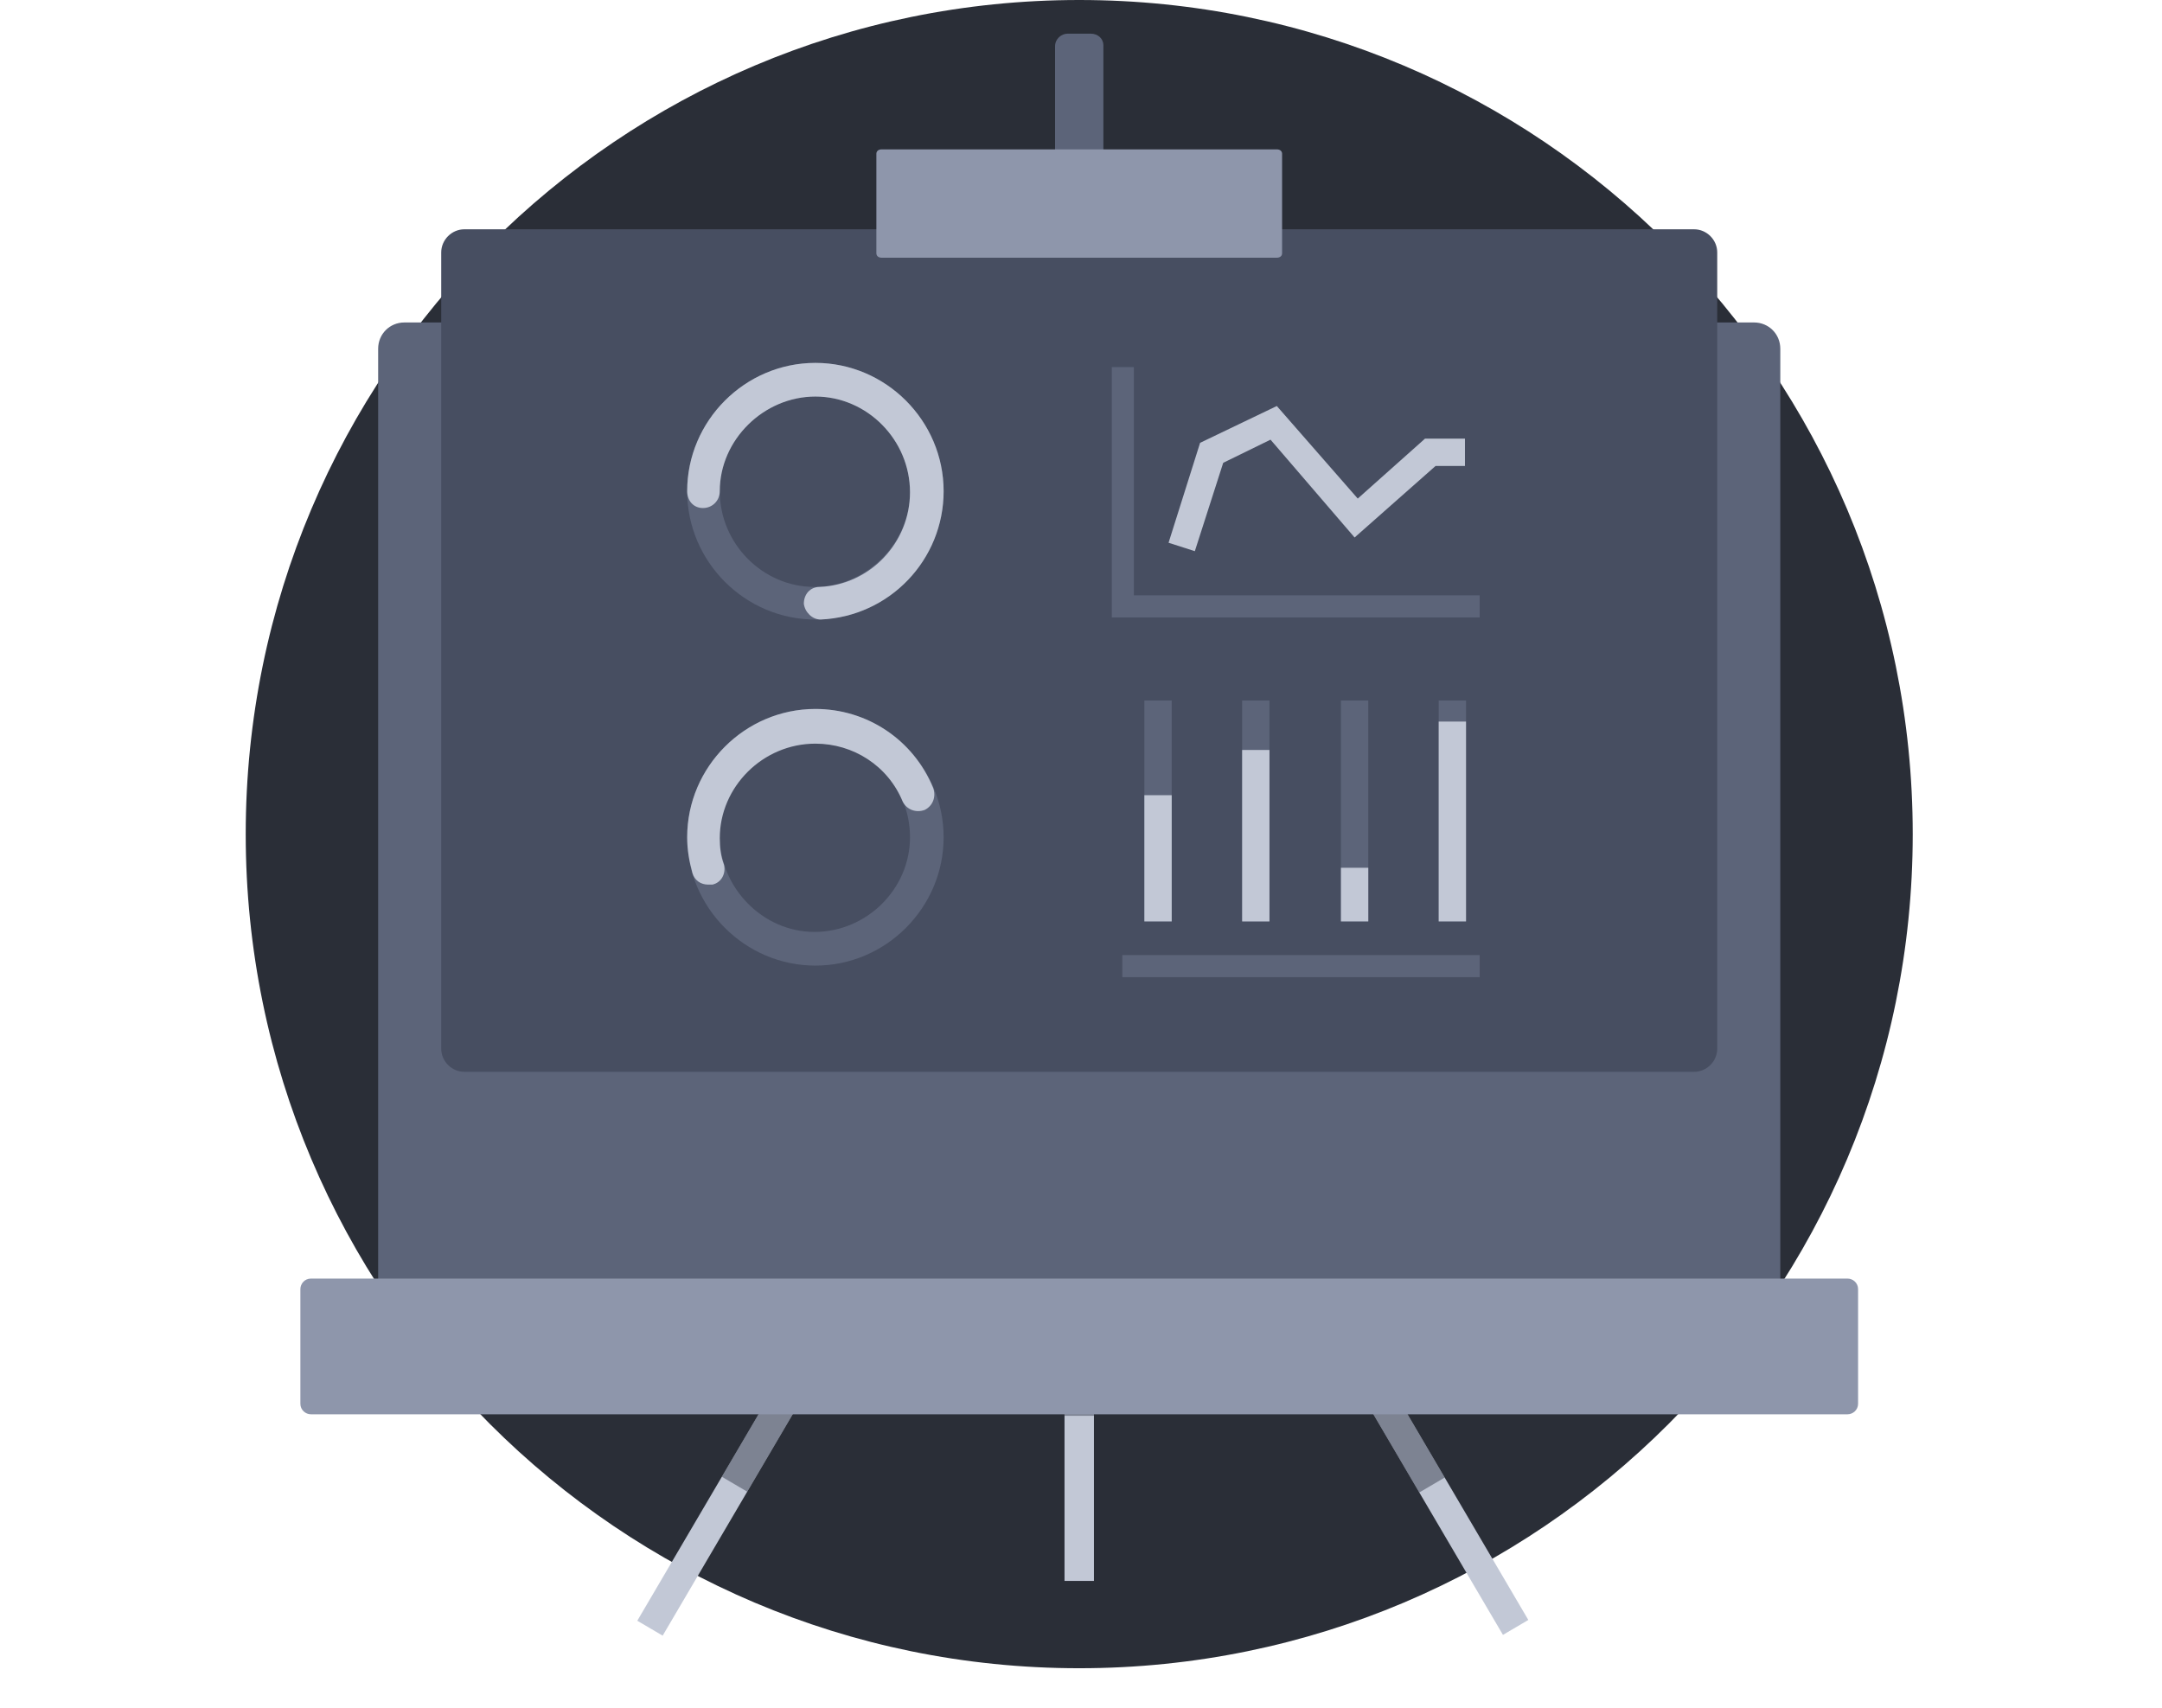 <svg width="162" height="128" viewBox="0 0 162 128" fill="none" xmlns="http://www.w3.org/2000/svg">
<path d="M80.867 125C115.36 125 143.322 97.018 143.322 62.5C143.322 27.982 115.36 0 80.867 0C46.374 0 18.412 27.982 18.412 62.5C18.412 97.018 46.374 125 80.867 125Z" fill="#2A2E37"/>
<path d="M81.733 2.522H80.001C79.528 2.522 79.056 2.916 79.056 3.468V28.767C79.056 29.24 79.45 29.713 80.001 29.713H81.733C82.206 29.713 82.678 29.319 82.678 28.767V3.389C82.678 2.916 82.285 2.522 81.733 2.522Z" fill="#5C6479"/>
<path d="M81.97 91.346H79.765V118.458H81.97V91.346Z" fill="#C2C8D6"/>
<path opacity="0.5" d="M81.97 78.972H79.765V106.084H81.97V78.972Z" fill="#393F4E"/>
<path d="M72.232 84.118L70.331 82.999L47.753 121.441L49.654 122.559L72.232 84.118Z" fill="#C2C8D6"/>
<path opacity="0.5" d="M69.717 88.398L67.816 87.28L54.088 110.653L55.989 111.771L69.717 88.398Z" fill="#393F4E"/>
<path d="M112.617 122.501L114.518 121.383L93.367 85.37L91.466 86.488L112.617 122.501Z" fill="#C2C8D6"/>
<path opacity="0.5" d="M106.349 111.831L108.25 110.712L94.523 87.339L92.621 88.457L106.349 111.831Z" fill="#393F4E"/>
<g filter="url(#filter0_d_111_2223)">
<path d="M131.43 87.248H30.304C29.202 87.248 28.335 86.381 28.335 85.277V15.132C28.335 14.029 29.202 13.162 30.304 13.162H131.43C132.532 13.162 133.399 14.029 133.399 15.132V85.277C133.399 86.381 132.532 87.248 131.43 87.248Z" fill="#5C6479"/>
</g>
<g filter="url(#filter1_d_111_2223)">
<path d="M138.44 94.972H23.295C22.902 94.972 22.508 94.656 22.508 94.183V85.593C22.508 85.198 22.823 84.804 23.295 84.804H138.44C138.833 84.804 139.227 85.12 139.227 85.593V94.183C139.227 94.656 138.833 94.972 138.44 94.972Z" fill="#8E96AB"/>
</g>
<path d="M126.941 80.312H34.794C33.849 80.312 33.061 79.524 33.061 78.578V18.915C33.061 17.97 33.849 17.181 34.794 17.181H126.941C127.886 17.181 128.673 17.97 128.673 18.915V78.578C128.673 79.524 127.886 80.312 126.941 80.312Z" fill="#474E61"/>
<path d="M95.674 19.31H66.061C65.825 19.31 65.667 19.178 65.667 18.98V11.522C65.667 11.324 65.825 11.192 66.061 11.192H95.674C95.91 11.192 96.068 11.324 96.068 11.522V18.98C96.068 19.178 95.91 19.31 95.674 19.31Z" fill="#8E96AB"/>
<path d="M61.099 46.422C55.822 46.422 51.49 42.087 51.49 36.806C51.49 31.526 55.822 27.191 61.099 27.191C66.376 27.191 70.707 31.526 70.707 36.806C70.707 42.087 66.376 46.422 61.099 46.422ZM61.099 29.713C57.161 29.713 53.932 32.944 53.932 36.806C53.932 40.747 57.161 43.978 61.02 43.978C64.879 43.978 68.187 40.747 68.187 36.885C68.187 33.023 65.037 29.713 61.099 29.713Z" fill="#5C6479"/>
<path d="M61.492 46.422C60.862 46.422 60.311 45.87 60.232 45.239C60.232 44.53 60.705 43.978 61.414 43.978C65.194 43.821 68.187 40.668 68.187 36.885C68.187 32.944 64.958 29.713 61.099 29.713C57.24 29.713 53.932 32.944 53.932 36.806C53.932 37.516 53.38 38.067 52.672 38.067C51.963 38.067 51.49 37.516 51.49 36.806C51.49 31.526 55.822 27.191 61.099 27.191C66.376 27.191 70.707 31.526 70.707 36.806C70.707 41.929 66.691 46.185 61.492 46.422C61.571 46.422 61.492 46.422 61.492 46.422Z" fill="#C2C8D6"/>
<path d="M61.099 72.352C55.822 72.352 51.49 68.017 51.49 62.736C51.49 57.456 55.822 53.121 61.099 53.121C66.376 53.121 70.707 57.456 70.707 62.736C70.707 68.017 66.376 72.352 61.099 72.352ZM61.099 55.564C57.161 55.564 53.932 58.795 53.932 62.657C53.932 66.519 57.161 69.829 61.02 69.829C64.958 69.829 68.187 66.598 68.187 62.736C68.187 58.795 65.037 55.564 61.099 55.564Z" fill="#5C6479"/>
<path d="M53.065 66.283C52.514 66.283 52.041 65.968 51.884 65.416C51.648 64.549 51.49 63.682 51.49 62.736C51.49 57.456 55.822 53.121 61.099 53.121C64.958 53.121 68.423 55.407 69.92 59.032C70.156 59.663 69.92 60.372 69.29 60.687C68.659 60.923 67.951 60.687 67.636 60.056C66.533 57.377 63.934 55.722 61.099 55.722C57.161 55.722 53.932 58.953 53.932 62.815C53.932 63.524 54.011 64.155 54.247 64.785C54.404 65.416 54.089 66.125 53.38 66.283C53.223 66.283 53.144 66.283 53.065 66.283Z" fill="#C2C8D6"/>
<path d="M110.873 46.264H83.308V27.506H84.962V44.609H110.873V46.264Z" fill="#5C6479"/>
<path d="M110.874 71.564H84.096V73.219H110.874V71.564Z" fill="#5C6479"/>
<path d="M89.53 41.299L87.561 40.668L89.924 33.181L95.673 30.422L101.737 37.358L106.778 32.866H109.771V34.915H107.566L101.501 40.274L95.201 32.944L91.656 34.678L89.53 41.299Z" fill="#C2C8D6"/>
<path d="M87.797 52.49H85.749V69.041H87.797V52.49Z" fill="#5C6479"/>
<path d="M87.797 59.584H85.749V69.041H87.797V59.584Z" fill="#C2C8D6"/>
<path d="M95.122 52.49H93.075V69.041H95.122V52.49Z" fill="#5C6479"/>
<path d="M95.122 56.195H93.075V69.042H95.122V56.195Z" fill="#C2C8D6"/>
<path d="M102.526 52.49H100.478V69.041H102.526V52.49Z" fill="#5C6479"/>
<path d="M102.526 65.022H100.478V69.041H102.526V65.022Z" fill="#C2C8D6"/>
<path d="M109.85 52.49H107.802V69.041H109.85V52.49Z" fill="#5C6479"/>
<path d="M109.85 54.067H107.802V69.041H109.85V54.067Z" fill="#C2C8D6"/>
<defs>
<filter id="filter0_d_111_2223" x="6.335" y="2.162" width="149.063" height="118.086" filterUnits="userSpaceOnUse" color-interpolation-filters="sRGB">
<feFlood flood-opacity="0" result="BackgroundImageFix"/>
<feColorMatrix in="SourceAlpha" type="matrix" values="0 0 0 0 0 0 0 0 0 0 0 0 0 0 0 0 0 0 127 0" result="hardAlpha"/>
<feOffset dy="11"/>
<feGaussianBlur stdDeviation="11"/>
<feColorMatrix type="matrix" values="0 0 0 0 0 0 0 0 0 0 0 0 0 0 0 0 0 0 0.27 0"/>
<feBlend mode="normal" in2="BackgroundImageFix" result="effect1_dropShadow_111_2223"/>
<feBlend mode="normal" in="SourceGraphic" in2="effect1_dropShadow_111_2223" result="shape"/>
</filter>
<filter id="filter1_d_111_2223" x="0.508" y="73.804" width="160.719" height="54.167" filterUnits="userSpaceOnUse" color-interpolation-filters="sRGB">
<feFlood flood-opacity="0" result="BackgroundImageFix"/>
<feColorMatrix in="SourceAlpha" type="matrix" values="0 0 0 0 0 0 0 0 0 0 0 0 0 0 0 0 0 0 127 0" result="hardAlpha"/>
<feOffset dy="11"/>
<feGaussianBlur stdDeviation="11"/>
<feColorMatrix type="matrix" values="0 0 0 0 0 0 0 0 0 0 0 0 0 0 0 0 0 0 0.27 0"/>
<feBlend mode="normal" in2="BackgroundImageFix" result="effect1_dropShadow_111_2223"/>
<feBlend mode="normal" in="SourceGraphic" in2="effect1_dropShadow_111_2223" result="shape"/>
</filter>
</defs>
</svg>
